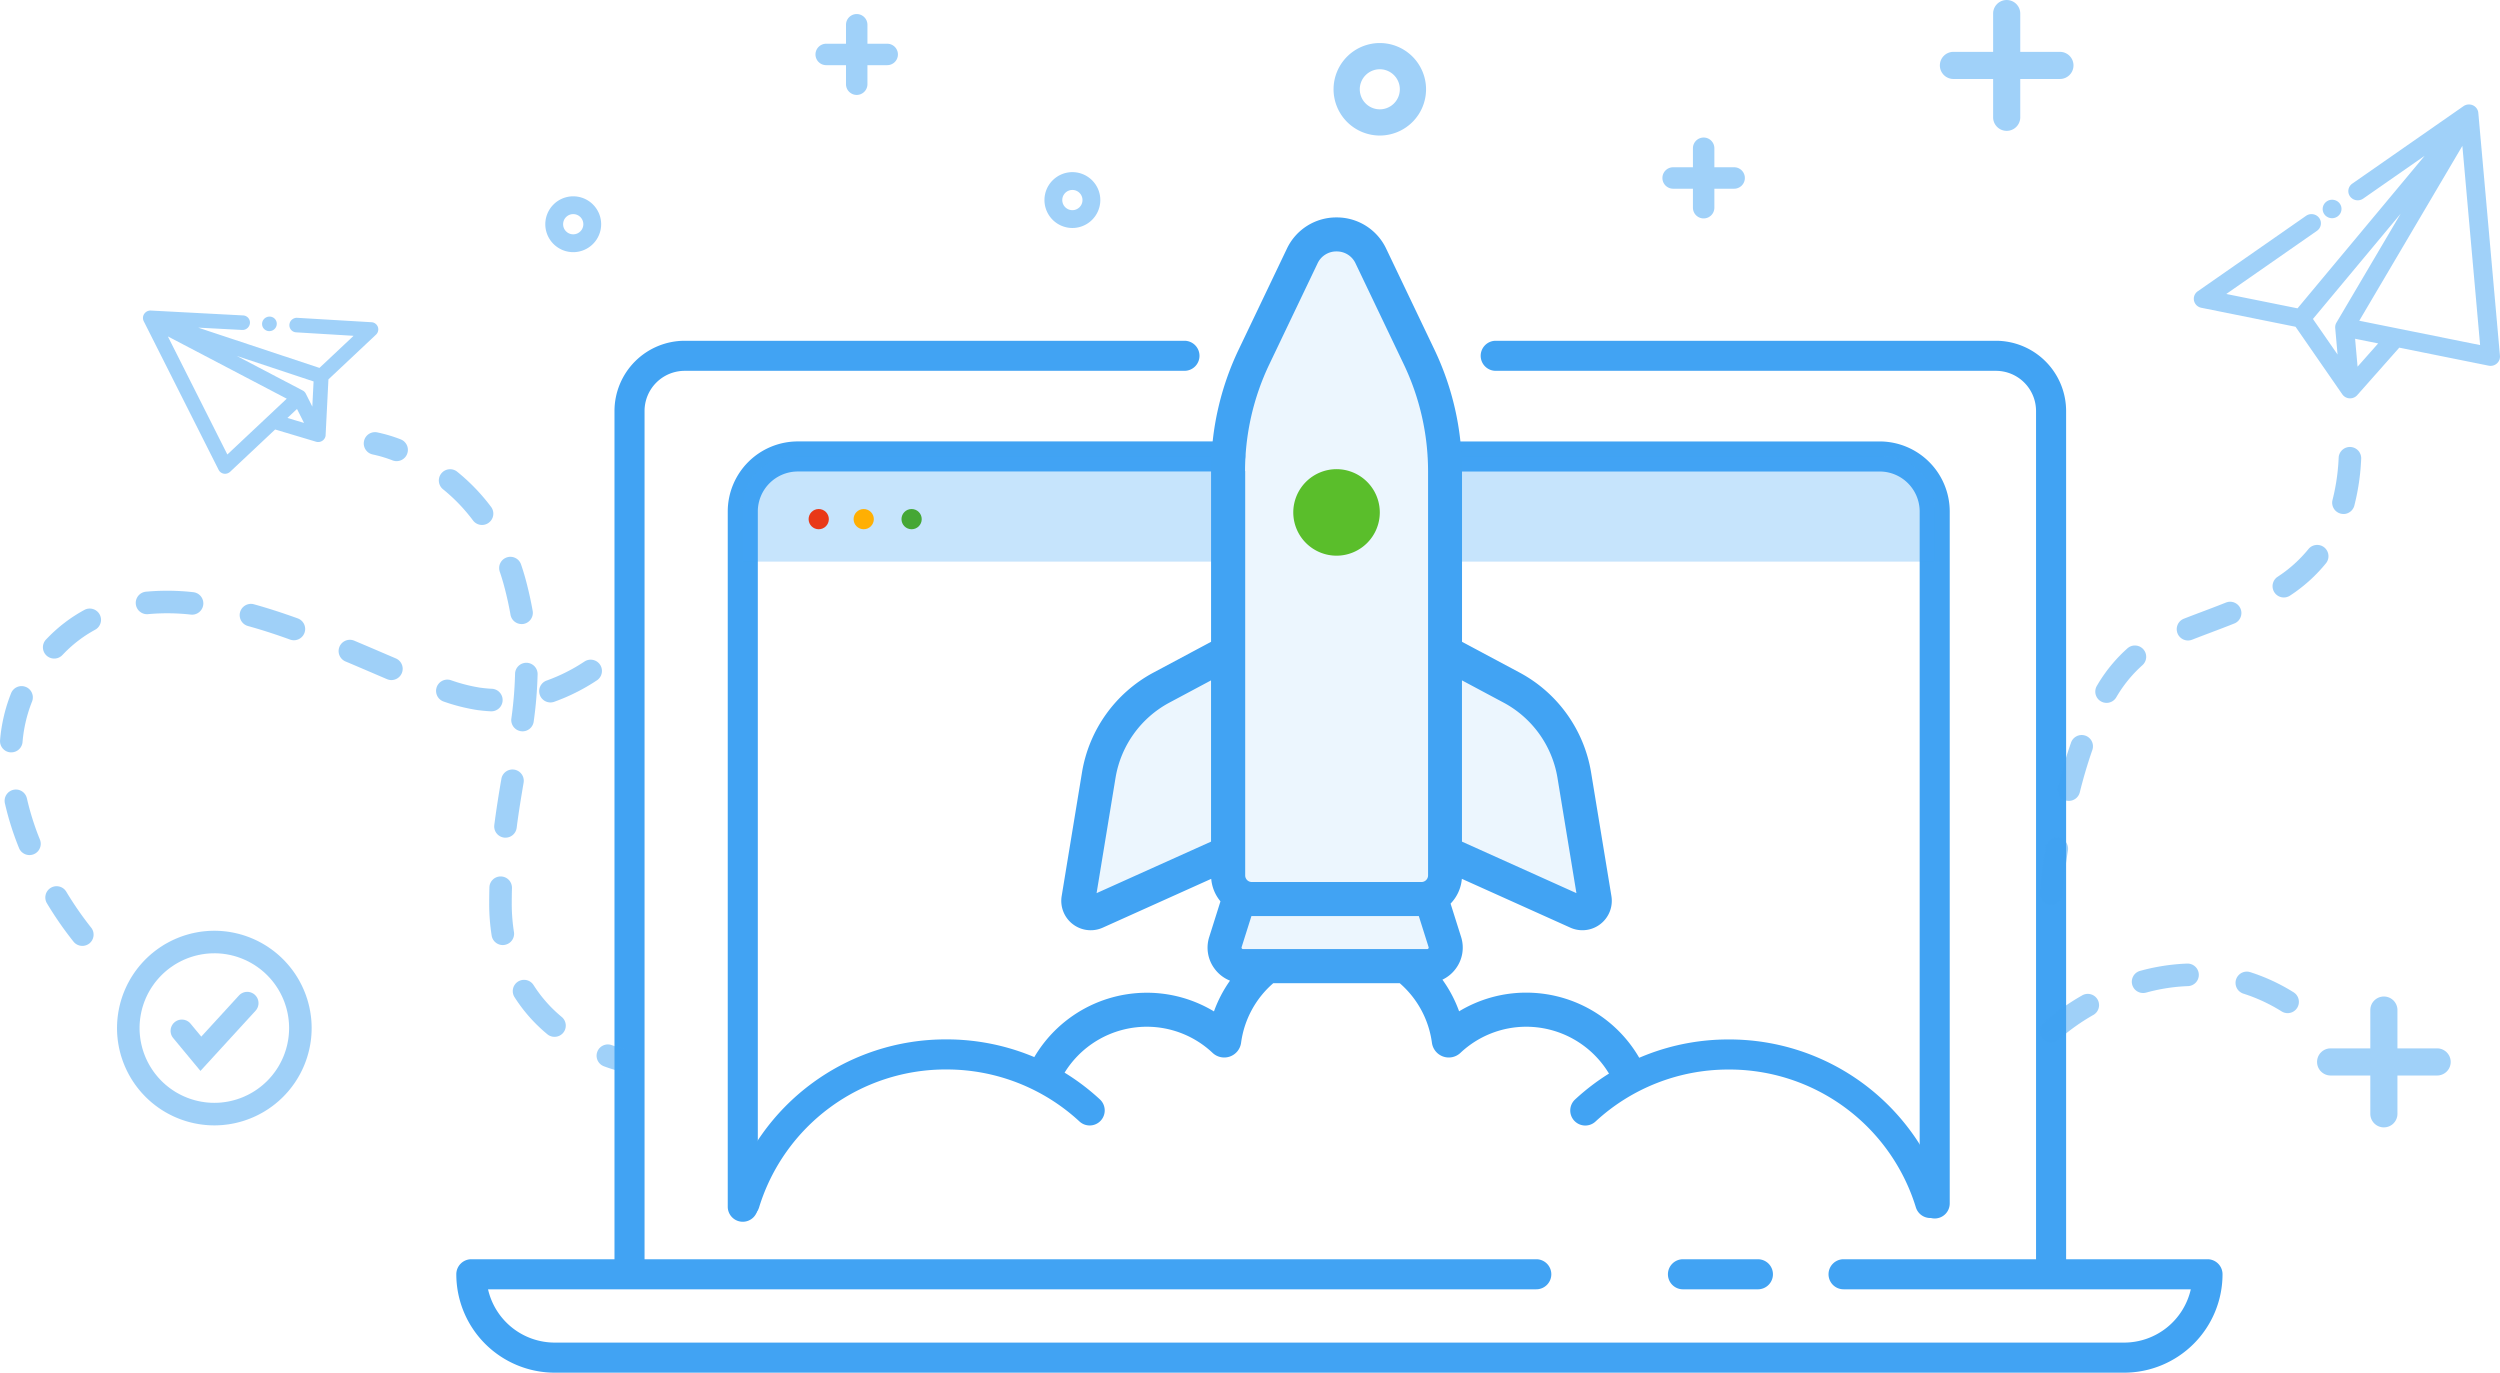 <svg id="Group_5413" data-name="Group 5413" xmlns="http://www.w3.org/2000/svg" width="227.565" height="124.95" viewBox="0 0 227.565 124.95">
  <path id="Path_2312" data-name="Path 2312" d="M-889.094,1979.155l10.511-.342,3.547-.286a2.954,2.954,0,0,0,1.116-.942,3.017,3.017,0,0,0,.434-2.678l-.873-2.815a3.451,3.451,0,0,0,.938-2.1l9.016,4.128a2.4,2.4,0,0,0,1,.22,2.413,2.413,0,0,0,1.489-.516,2.5,2.5,0,0,0,.922-2.375l-1.693-10.483a11.741,11.741,0,0,0-5.918-8.408l-4.808-2.613V1935.5a24.252,24.252,0,0,0-2.283-10.246l-4.018-8.555a4.535,4.535,0,0,0-4.13-2.649,4.536,4.536,0,0,0-4.13,2.649l-4.018,8.555a24.259,24.259,0,0,0-2.282,10.246v14.446l-4.808,2.613A11.741,11.741,0,0,0-905,1960.97l-1.693,10.483a2.506,2.506,0,0,0,.922,2.375,2.416,2.416,0,0,0,1.489.516,2.4,2.4,0,0,0,1-.22l9.016-4.128a3.456,3.456,0,0,0,.769,1.9l-.932,3.007a3.015,3.015,0,0,0,.434,2.678,2.937,2.937,0,0,0,1.291,1.019Z" transform="translate(1005.499 -1892.04)" fill="#41a3f3" opacity="0.1"/>
  <path id="Path_2313" data-name="Path 2313" d="M-749.562,2026.039a1.369,1.369,0,0,1-1.369-1.369v-77.9a3.657,3.657,0,0,0-3.652-3.653h-45.531a1.368,1.368,0,0,1-1.369-1.368,1.369,1.369,0,0,1,1.369-1.368h45.531a6.4,6.4,0,0,1,6.389,6.389v77.9A1.368,1.368,0,0,1-749.562,2026.039Z" transform="translate(936.264 -1909.362)" fill="#41a3f3"/>
  <path id="Path_2314" data-name="Path 2314" d="M-1030.584,2026.039a1.369,1.369,0,0,1-1.369-1.369v-77.9a6.4,6.4,0,0,1,6.389-6.389h45.494a1.369,1.369,0,0,1,1.368,1.368,1.368,1.368,0,0,1-1.368,1.368h-45.494a3.657,3.657,0,0,0-3.652,3.653v77.9A1.369,1.369,0,0,1-1030.584,2026.039Z" transform="translate(1087.887 -1909.362)" fill="#41a3f3"/>
  <path id="Path_2315" data-name="Path 2315" d="M-769.386,2037.884a1.369,1.369,0,0,1-1.368-1.369v-63a3.643,3.643,0,0,0-3.653-3.625h-39.737a1.369,1.369,0,0,1-1.368-1.369,1.368,1.368,0,0,1,1.368-1.368h39.737a6.383,6.383,0,0,1,6.389,6.362v63A1.369,1.369,0,0,1-769.386,2037.884Z" transform="translate(945.494 -1926.97)" fill="#41a3f3"/>
  <path id="Path_2316" data-name="Path 2316" d="M-1000.45,2038.182a1.369,1.369,0,0,1-1.368-1.369v-63.3a6.383,6.383,0,0,1,6.389-6.362h39.346a1.368,1.368,0,0,1,1.368,1.368,1.369,1.369,0,0,1-1.368,1.369h-39.346a3.643,3.643,0,0,0-3.652,3.625v63.3A1.369,1.369,0,0,1-1000.45,2038.182Z" transform="translate(1068.062 -1926.97)" fill="#41a3f3"/>
  <path id="Path_2317" data-name="Path 2317" d="M-704.932,2188.753" transform="translate(872.745 -2072.76)" fill="#41a3f3" opacity="0.43"/>
  <path id="Path_2318" data-name="Path 2318" d="M-727.722,2188.753" transform="translate(887.738 -2072.76)" fill="#41a3f3" opacity="0.43"/>
  <g id="Group_3193" data-name="Group 3193" transform="translate(41.536 114.624)">
    <path id="Path_2319" data-name="Path 2319" d="M-922.222,2195.077h-142.86a8.966,8.966,0,0,1-8.956-8.957,1.369,1.369,0,0,1,1.368-1.369h96.938a1.369,1.369,0,0,1,1.368,1.369,1.368,1.368,0,0,1-1.368,1.368h-95.418a6.23,6.23,0,0,0,6.068,4.851h142.86a6.23,6.23,0,0,0,6.068-4.851h-31.607a1.368,1.368,0,0,1-1.369-1.368,1.369,1.369,0,0,1,1.369-1.369h33.127a1.369,1.369,0,0,1,1.368,1.369A8.967,8.967,0,0,1-922.222,2195.077Z" transform="translate(1074.038 -2184.752)" fill="#41a3f3"/>
    <path id="Path_2320" data-name="Path 2320" d="M-743.472,2187.489h-6.822a1.368,1.368,0,0,1-1.369-1.368,1.369,1.369,0,0,1,1.369-1.369h6.822a1.369,1.369,0,0,1,1.368,1.369A1.368,1.368,0,0,1-743.472,2187.489Z" transform="translate(861.952 -2184.752)" fill="#41a3f3"/>
  </g>
  <path id="Path_2321" data-name="Path 2321" d="M-747.663,2188.753" transform="translate(900.857 -2072.76)" fill="#41a3f3" opacity="0.43"/>
  <path id="Path_2322" data-name="Path 2322" d="M-786.69,2188.753" transform="translate(926.532 -2072.76)" fill="#41a3f3" opacity="0.43"/>
  <path id="Path_2323" data-name="Path 2323" d="M-953.69,1980.722h-44.128v-4.942a4.632,4.632,0,0,1,4.632-4.632h39.5Z" transform="translate(1065.43 -1929.601)" fill="#41a3f3" opacity="0.3"/>
  <path id="Path_2324" data-name="Path 2324" d="M-869.765,1999.132" transform="translate(981.186 -1948.011)" fill="#41a3f3" opacity="0.3"/>
  <path id="Path_2325" data-name="Path 2325" d="M-810.348,1999.132" transform="translate(942.096 -1948.011)" fill="#41a3f3" opacity="0.3"/>
  <path id="Path_2326" data-name="Path 2326" d="M-811.115,1980.722h44.36v-4.942a4.632,4.632,0,0,0-4.632-4.632h-40.126S-810.8,1973.971-811.115,1980.722Z" transform="translate(942.863 -1929.601)" fill="#41a3f3" opacity="0.3"/>
  <g id="Group_3194" data-name="Group 3194" transform="translate(33.111 39.336)" opacity="0.5">
    <path id="Path_2327" data-name="Path 2327" d="M-1033.715,2130.22a.987.987,0,0,1-.18-.016,14.123,14.123,0,0,1-2.141-.612,1.026,1.026,0,0,1-.616-1.315,1.026,1.026,0,0,1,1.314-.616,12.539,12.539,0,0,0,1.8.521,1.028,1.028,0,0,1,.828,1.192A1.026,1.026,0,0,1-1033.715,2130.22Z" transform="translate(1057.908 -2071.865)" fill="#41a3f3"/>
    <path id="Path_2328" data-name="Path 2328" d="M-1068.166,2026.217a1.02,1.02,0,0,1-.655-.237,14.458,14.458,0,0,1-2.985-3.375,1.027,1.027,0,0,1,.317-1.416,1.026,1.026,0,0,1,1.416.317,12.4,12.4,0,0,0,2.563,2.9,1.027,1.027,0,0,1,.133,1.445A1.024,1.024,0,0,1-1068.166,2026.217Zm-4.709-8.353a1.027,1.027,0,0,1-1.012-.864,18.525,18.525,0,0,1-.225-2.922q0-.745.02-1.459a1.019,1.019,0,0,1,1.053-1,1.026,1.026,0,0,1,1,1.053q-.018.688-.019,1.4a16.488,16.488,0,0,0,.2,2.6,1.026,1.026,0,0,1-.851,1.176A1,1,0,0,1-1072.875,2017.864Zm.248-9.775a.928.928,0,0,1-.131-.008,1.026,1.026,0,0,1-.889-1.147c.2-1.553.437-2.994.645-4.2a1.024,1.024,0,0,1,1.186-.837,1.027,1.027,0,0,1,.837,1.187c-.2,1.183-.439,2.6-.632,4.108A1.026,1.026,0,0,1-1072.627,2008.088Zm1.552-9.681a.968.968,0,0,1-.139-.01,1.026,1.026,0,0,1-.88-1.154,35.42,35.42,0,0,0,.337-4.07,1.026,1.026,0,0,1,1.026-1.005h.021a1.026,1.026,0,0,1,1.005,1.048,37.47,37.47,0,0,1-.355,4.3A1.026,1.026,0,0,1-1071.075,1998.408Zm-.087-9.764a1.028,1.028,0,0,1-1.01-.849c-.146-.832-.336-1.689-.563-2.547-.123-.466-.263-.927-.415-1.371a1.026,1.026,0,0,1,.637-1.3,1.026,1.026,0,0,1,1.3.637c.169.49.323,1,.459,1.514.241.914.443,1.827.6,2.715a1.027,1.027,0,0,1-.833,1.189A1.058,1.058,0,0,1-1071.162,1988.643Zm-3.6-9.02a1.025,1.025,0,0,1-.823-.412,15.947,15.947,0,0,0-2.73-2.839,1.026,1.026,0,0,1-.151-1.443,1.026,1.026,0,0,1,1.444-.151,18,18,0,0,1,3.083,3.2,1.027,1.027,0,0,1-.208,1.437A1.023,1.023,0,0,1-1074.766,1979.623Z" transform="translate(1085.53 -1971.174)" fill="#41a3f3"/>
    <path id="Path_2329" data-name="Path 2329" d="M-1095.675,1967.325a1.035,1.035,0,0,1-.361-.066,11.734,11.734,0,0,0-1.787-.536,1.028,1.028,0,0,1-.825-1.193,1.023,1.023,0,0,1,1.19-.827,13.478,13.478,0,0,1,2.145.635,1.026,1.026,0,0,1,.6,1.322A1.027,1.027,0,0,1-1095.675,1967.325Z" transform="translate(1098.665 -1964.685)" fill="#41a3f3"/>
  </g>
  <path id="Path_2330" data-name="Path 2330" d="M-1187.955,2039.209a1.024,1.024,0,0,1-.79-.372,32.012,32.012,0,0,1-2.428-3.5,1.027,1.027,0,0,1,.343-1.41,1.027,1.027,0,0,1,1.411.344,30.792,30.792,0,0,0,2.255,3.26,1.027,1.027,0,0,1-.136,1.445A1.024,1.024,0,0,1-1187.955,2039.209Zm-4.81-8.266a1.026,1.026,0,0,1-.953-.643,26.439,26.439,0,0,1-1.285-4.072,1.026,1.026,0,0,1,.777-1.226,1.028,1.028,0,0,1,1.226.777,24.442,24.442,0,0,0,1.186,3.754,1.027,1.027,0,0,1-.568,1.336A1.025,1.025,0,0,1-1192.766,2030.943Zm-1.654-9.35c-.03,0-.059,0-.089,0a1.026,1.026,0,0,1-.934-1.111,14.939,14.939,0,0,1,1.005-4.275,1.027,1.027,0,0,1,1.334-.571,1.027,1.027,0,0,1,.571,1.335,12.863,12.863,0,0,0-.865,3.688A1.027,1.027,0,0,1-1194.42,2021.593Zm43.7-3.736h-.053c-.427-.022-.858-.063-1.282-.123a17.118,17.118,0,0,1-3-.762,1.026,1.026,0,0,1-.647-1.3,1.028,1.028,0,0,1,1.3-.647,15.169,15.169,0,0,0,2.632.676c.365.051.735.087,1.1.105a1.026,1.026,0,0,1,.972,1.078A1.026,1.026,0,0,1-1150.721,2017.857Zm5.376-.807a1.027,1.027,0,0,1-.967-.684,1.026,1.026,0,0,1,.624-1.31,16.012,16.012,0,0,0,3.44-1.73,1.027,1.027,0,0,1,1.422.293,1.026,1.026,0,0,1-.293,1.421,18.038,18.038,0,0,1-3.883,1.95A1.023,1.023,0,0,1-1145.344,2017.05Zm-14.479-2.037a1.019,1.019,0,0,1-.4-.083l-1.315-.563c-.8-.343-1.621-.695-2.459-1.047a1.027,1.027,0,0,1-.549-1.344,1.027,1.027,0,0,1,1.344-.548c.843.355,1.669.708,2.473,1.053l1.311.561a1.026,1.026,0,0,1,.542,1.346A1.027,1.027,0,0,1-1159.823,2015.012Zm-30.693-1.958a1.023,1.023,0,0,1-.707-.282,1.027,1.027,0,0,1-.037-1.451q.088-.092.178-.183a13.855,13.855,0,0,1,3.314-2.511,1.026,1.026,0,0,1,1.391.415,1.027,1.027,0,0,1-.415,1.391,11.825,11.825,0,0,0-2.824,2.142c-.053.054-.1.107-.155.161A1.024,1.024,0,0,1-1190.516,2013.055Zm21.82-1.666a1.029,1.029,0,0,1-.348-.061c-1.376-.5-2.631-.9-3.837-1.236a1.026,1.026,0,0,1-.713-1.264,1.026,1.026,0,0,1,1.264-.713c1.255.35,2.557.769,3.981,1.283a1.026,1.026,0,0,1,.617,1.314A1.027,1.027,0,0,1-1168.7,2011.389Zm-9.271-2.329a.973.973,0,0,1-.109-.006,19.256,19.256,0,0,0-3.889-.042,1.025,1.025,0,0,1-1.122-.921,1.026,1.026,0,0,1,.921-1.122,21.287,21.287,0,0,1,4.307.044,1.026,1.026,0,0,1,.913,1.129A1.027,1.027,0,0,1-1177.968,2009.06Z" transform="translate(1195.448 -1953.109)" fill="#41a3f3" opacity="0.5"/>
  <path id="Path_2331" data-name="Path 2331" d="M-651.692,2010.317c-.027,0-.055,0-.083,0a1.027,1.027,0,0,1-.942-1.1c.006-.069.14-1.727.531-4.171a1.022,1.022,0,0,1,1.176-.851,1.026,1.026,0,0,1,.851,1.175c-.377,2.357-.511,3.994-.512,4.01A1.027,1.027,0,0,1-651.692,2010.317Zm1.614-9.464a1.029,1.029,0,0,1-.251-.031,1.027,1.027,0,0,1-.746-1.246c.36-1.433.762-2.789,1.2-4.03a1.026,1.026,0,0,1,1.307-.63,1.027,1.027,0,0,1,.63,1.308c-.414,1.182-.8,2.478-1.143,3.852A1.027,1.027,0,0,1-650.078,2000.853Zm3.434-8.921a1.021,1.021,0,0,1-.529-.147,1.026,1.026,0,0,1-.349-1.409,13.985,13.985,0,0,1,2.792-3.419,1.026,1.026,0,0,1,1.447.111,1.026,1.026,0,0,1-.111,1.448,11.967,11.967,0,0,0-2.371,2.92A1.025,1.025,0,0,1-646.644,1991.932Zm7.415-5.679a1.027,1.027,0,0,1-.956-.652,1.027,1.027,0,0,1,.58-1.331c.572-.225,1.152-.443,1.734-.663.7-.263,1.4-.529,2.095-.807a1.027,1.027,0,0,1,1.334.573,1.026,1.026,0,0,1-.572,1.333c-.708.283-1.421.552-2.131.821-.573.216-1.145.433-1.709.654A1.036,1.036,0,0,1-639.229,1986.253Zm8.723-3.916a1.025,1.025,0,0,1-.855-.458,1.026,1.026,0,0,1,.285-1.423,12.224,12.224,0,0,0,2.806-2.519,1.027,1.027,0,0,1,1.443-.157,1.027,1.027,0,0,1,.157,1.443,14.249,14.249,0,0,1-3.267,2.941A1.026,1.026,0,0,1-630.506,1982.337Zm5.426-7.6a1.025,1.025,0,0,1-.261-.034,1.026,1.026,0,0,1-.732-1.253,18.731,18.731,0,0,0,.557-3.835,1.027,1.027,0,0,1,1.074-.976,1.026,1.026,0,0,1,.976,1.074,20.755,20.755,0,0,1-.622,4.258A1.027,1.027,0,0,1-625.08,1974.742Z" transform="translate(838.395 -1927.952)" fill="#41a3f3" opacity="0.5"/>
  <path id="Path_2332" data-name="Path 2332" d="M-651.692,2113.274a1.024,1.024,0,0,1-.75-.325,1.026,1.026,0,0,1,.047-1.449,20.826,20.826,0,0,1,3.533-2.522,1.027,1.027,0,0,1,1.4.374,1.026,1.026,0,0,1-.373,1.4,19.183,19.183,0,0,0-3.158,2.244A1.026,1.026,0,0,1-651.692,2113.274Zm21.531-2.68a1.021,1.021,0,0,1-.544-.157,15.306,15.306,0,0,0-3.481-1.618,1.026,1.026,0,0,1-.667-1.289,1.027,1.027,0,0,1,1.289-.667,17.342,17.342,0,0,1,3.948,1.835,1.026,1.026,0,0,1,.325,1.414A1.025,1.025,0,0,1-630.161,2110.594Zm-13.157-1.832a1.027,1.027,0,0,1-.989-.755,1.027,1.027,0,0,1,.719-1.261,18.709,18.709,0,0,1,4.283-.663,1.031,1.031,0,0,1,1.061.991,1.026,1.026,0,0,1-.99,1.061,16.643,16.643,0,0,0-3.812.592A1.032,1.032,0,0,1-643.319,2108.762Z" transform="translate(838.394 -2018.372)" fill="#41a3f3" opacity="0.5"/>
  <g id="Group_3195" data-name="Group 3195" transform="translate(73.604 46.334)">
    <ellipse id="Ellipse_121" data-name="Ellipse 121" cx="0.921" cy="0.921" rx="0.921" ry="0.921" fill="#e93817"/>
    <ellipse id="Ellipse_122" data-name="Ellipse 122" cx="0.921" cy="0.921" rx="0.921" ry="0.921" transform="translate(4.095)" fill="#ffaf03"/>
    <ellipse id="Ellipse_123" data-name="Ellipse 123" cx="0.921" cy="0.921" rx="0.921" ry="0.921" transform="translate(8.455)" fill="#45a735"/>
  </g>
  <g id="Group_3202" data-name="Group 3202" transform="translate(199.694 9.51)" opacity="0.5">
    <g id="Group_3198" data-name="Group 3198" transform="translate(0)">
      <g id="Group_3197" data-name="Group 3197">
        <g id="Group_3196" data-name="Group 3196">
          <path id="Path_2333" data-name="Path 2333" d="M-585.928,1878.352a.6.6,0,0,0-.584.056l-10.119,7.048a.555.555,0,0,0-.136.789.6.6,0,0,0,.815.127l7.26-5.057-12.975,15.57-7.274-1.466,8.778-6.114a.556.556,0,0,0,.136-.789.6.6,0,0,0-.815-.127l-9.855,6.865a.559.559,0,0,0-.233.576.571.571,0,0,0,.449.436l8.687,1.75,4.32,6.241a.141.141,0,0,0,.014.016.57.57,0,0,0,.292.205.59.59,0,0,0,.23.025.6.6,0,0,0,.392-.2l3.932-4.441,8.289,1.67a.6.6,0,0,0,.172.009.6.6,0,0,0,.336-.141.558.558,0,0,0,.2-.473l-1.97-22.117A.563.563,0,0,0-585.928,1878.352ZM-598,1898.026a.556.556,0,0,0-.075.33l.307,3.443-2.949-4.262,10.274-12.328Zm1.472,4.525-.315-3.538,2.926.589Zm11.673-2.278-11.734-2.365,10.011-16.982Z" transform="translate(611.216 -1878.028)" fill="#41a3f3"/>
          <path id="Path_2334" data-name="Path 2334" d="M-597.518,1904.254a.86.86,0,0,1-.256-.038.845.845,0,0,1-.419-.286l-.031-.04-4.259-6.153-8.579-1.729a.844.844,0,0,1-.663-.646.832.832,0,0,1,.344-.858l9.855-6.865a.87.87,0,0,1,1.191.189.818.818,0,0,1,.151.623.836.836,0,0,1-.351.554l-8.252,5.747,6.486,1.307,11.569-13.883-5.592,3.895a.871.871,0,0,1-1.191-.189.818.818,0,0,1-.152-.623.837.837,0,0,1,.351-.553l10.119-7.048a.88.88,0,0,1,.851-.082.837.837,0,0,1,.5.689l1.97,22.116a.836.836,0,0,1-.29.705.863.863,0,0,1-.49.206.872.872,0,0,1-.25-.014l-8.135-1.639-3.828,4.323a.862.862,0,0,1-.573.288C-597.467,1904.253-597.492,1904.254-597.518,1904.254Zm-3.508-16.223a.328.328,0,0,0-.186.058l-9.855,6.864a.287.287,0,0,0-.121.294.3.3,0,0,0,.236.224l8.795,1.772,4.383,6.332a.32.32,0,0,0,.161.116.371.371,0,0,0,.125.013.319.319,0,0,0,.211-.105l4.037-4.56,8.443,1.7a.285.285,0,0,0,.093.005.33.33,0,0,0,.183-.076.286.286,0,0,0,.1-.242l-1.97-22.116a.288.288,0,0,0-.175-.236h0a.328.328,0,0,0-.317.031L-597,1885.156a.293.293,0,0,0-.124.193.275.275,0,0,0,.051.209.321.321,0,0,0,.439.066l8.928-6.219-14.381,17.256-8.062-1.625,9.3-6.48a.292.292,0,0,0,.124-.193.273.273,0,0,0-.051-.209A.312.312,0,0,0-601.026,1888.031Zm3.758,14.653-.4-4.536,3.751.756Zm.206-3.855.226,2.54,1.874-2.116Zm-.866,3.452-3.657-5.285,10.407-12.488.446.314-7.556,12.818a.278.278,0,0,0-.038.166Zm-2.971-5.254,2.242,3.238-.215-2.41a.82.82,0,0,1,.112-.493h0l5.845-9.915Zm15.825,3.061-12.47-2.513,10.639-18.047Zm-11.608-2.9,11,2.216-1.615-18.132Z" transform="translate(611.743 -1877.503)" fill="#41a3f3"/>
        </g>
      </g>
    </g>
    <g id="Group_3201" data-name="Group 3201" transform="translate(11.73 8.675)">
      <g id="Group_3200" data-name="Group 3200">
        <g id="Group_3199" data-name="Group 3199">
          <path id="Path_2335" data-name="Path 2335" d="M-575.7,1903.79a.6.6,0,0,0-.426-.128.6.6,0,0,0-.4.2.56.56,0,0,0-.135.414.56.56,0,0,0,.206.382.6.6,0,0,0,.426.128.6.6,0,0,0,.4-.2.559.559,0,0,0,.135-.412A.561.561,0,0,0-575.7,1903.79Z" transform="translate(576.929 -1903.386)" fill="#41a3f3"/>
          <path id="Path_2336" data-name="Path 2336" d="M-576.6,1904.537a.872.872,0,0,1-.546-.191.832.832,0,0,1-.306-.571.834.834,0,0,1,.2-.616.873.873,0,0,1,.579-.3.879.879,0,0,1,.622.188h0a.839.839,0,0,1,.307.572.833.833,0,0,1-.2.616.872.872,0,0,1-.579.3C-576.549,1904.536-576.575,1904.537-576.6,1904.537Zm0-1.13h-.027a.328.328,0,0,0-.214.108.285.285,0,0,0-.069.21.282.282,0,0,0,.1.194.308.308,0,0,0,.23.069.327.327,0,0,0,.214-.108.285.285,0,0,0,.07-.21.283.283,0,0,0-.105-.194h0A.326.326,0,0,0-576.6,1903.407Z" transform="translate(577.455 -1902.86)" fill="#41a3f3"/>
        </g>
      </g>
    </g>
  </g>
  <g id="Group_3209" data-name="Group 3209" transform="translate(13.009 28.272)" opacity="0.5">
    <g id="Group_3205" data-name="Group 3205" transform="translate(0 0)">
      <g id="Group_3204" data-name="Group 3204">
        <g id="Group_3203" data-name="Group 3203">
          <path id="Path_2337" data-name="Path 2337" d="M-1156.583,1933.712l6.818,13.532a.382.382,0,0,0,.284.2.406.406,0,0,0,.245-.04.415.415,0,0,0,.1-.067l4.205-3.952,3.878,1.16a.4.4,0,0,0,.3-.027.4.4,0,0,0,.124-.1.39.39,0,0,0,.1-.225.065.065,0,0,0,0-.014l.258-5.173,4.407-4.142a.389.389,0,0,0,.1-.414.382.382,0,0,0-.342-.251l-6.754-.4a.406.406,0,0,0-.427.367.379.379,0,0,0,.363.409l5.86.352-3.69,3.469-13.128-4.357,6.03.319a.406.406,0,0,0,.427-.367.379.379,0,0,0-.363-.409l-8.4-.444a.41.41,0,0,0-.359.177A.385.385,0,0,0-1156.583,1933.712Zm5.114,1.962,10.395,3.45-.177,3.532-1.061-2.106a.376.376,0,0,0-.162-.164Zm7.195,7.1,1.484-1.4,1.091,2.165Zm-10.978-8.187,11.917,6.243-5.953,5.595Z" transform="translate(1156.896 -1932.871)" fill="#41a3f3"/>
          <path id="Path_2338" data-name="Path 2338" d="M-1149.944,1947.2a.692.692,0,0,1-.1-.008.658.658,0,0,1-.487-.352l-6.818-13.532a.659.659,0,0,1,.048-.667.69.69,0,0,1,.6-.3l8.4.444a.655.655,0,0,1,.463.224.644.644,0,0,1,.157.481.679.679,0,0,1-.714.617l-4-.211,11.043,3.666,3.109-2.922-5.226-.315a.657.657,0,0,1-.462-.224.645.645,0,0,1-.157-.481.68.68,0,0,1,.714-.617l6.755.4a.655.655,0,0,1,.584.431.663.663,0,0,1-.174.706l-4.326,4.067-.259,5.115a.634.634,0,0,1-.158.353.682.682,0,0,1-.207.161.68.68,0,0,1-.5.046l-3.727-1.115-4.09,3.844a.689.689,0,0,1-.16.112A.682.682,0,0,1-1149.944,1947.2Zm-6.8-14.309a.138.138,0,0,0-.112.059.111.111,0,0,0-.01.112l6.818,13.533a.108.108,0,0,0,.081.057.134.134,0,0,0,.081-.014.151.151,0,0,0,.033-.023l4.318-4.059,4.03,1.2a.128.128,0,0,0,.1-.009.141.141,0,0,0,.042-.033.123.123,0,0,0,.029-.068l.264-5.288,4.487-4.217a.116.116,0,0,0,.034-.123.108.108,0,0,0-.1-.069l-6.756-.4a.128.128,0,0,0-.137.116.1.1,0,0,0,.024.076.113.113,0,0,0,.08.037l6.495.391-4.271,4.014-15.212-5.049,8.059.426a.133.133,0,0,0,.14-.116.1.1,0,0,0-.024-.075.113.113,0,0,0-.08-.037l-8.4-.445Zm6.849,13.453-6.513-12.926,13.012,6.817Zm-5.257-11.65,5.416,10.75,5.406-5.08Zm13.455,8.764-3.639-1.088,2.1-1.971Zm-2.571-1.34,1.511.451-.64-1.27Zm2.71,1.062-1.527-3.031a.1.1,0,0,0-.046-.046l-8.994-4.712.213-.5,10.593,3.516Zm-7.328-6.71,6.01,3.149a.65.65,0,0,1,.279.284l.595,1.181.115-2.29Z" transform="translate(1157.422 -1932.345)" fill="#41a3f3"/>
        </g>
      </g>
    </g>
    <g id="Group_3208" data-name="Group 3208" transform="translate(10.847 0.547)">
      <g id="Group_3207" data-name="Group 3207">
        <g id="Group_3206" data-name="Group 3206">
          <path id="Path_2339" data-name="Path 2339" d="M-1124.9,1935.015a.407.407,0,0,1,.2-.227.407.407,0,0,1,.3-.026.385.385,0,0,1,.227.192.383.383,0,0,1,.018.3.407.407,0,0,1-.2.228.407.407,0,0,1-.3.026.382.382,0,0,1-.227-.191A.381.381,0,0,1-1124.9,1935.015Z" transform="translate(1125.192 -1934.471)" fill="#41a3f3"/>
          <path id="Path_2340" data-name="Path 2340" d="M-1125.06,1935.268a.656.656,0,0,1-.2-.031.654.654,0,0,1-.389-.328.663.663,0,0,1-.033-.51h0a.683.683,0,0,1,.336-.382.686.686,0,0,1,.506-.043.658.658,0,0,1,.391.33.656.656,0,0,1,.032.509.683.683,0,0,1-.336.382A.694.694,0,0,1-1125.06,1935.268Zm-.1-.688a.113.113,0,0,0,0,.084.109.109,0,0,0,.064.052.136.136,0,0,0,.1-.009.137.137,0,0,0,.065-.072.109.109,0,0,0,0-.083.109.109,0,0,0-.064-.053.135.135,0,0,0-.1.009A.134.134,0,0,0-1125.164,1934.579Z" transform="translate(1125.718 -1933.945)" fill="#41a3f3"/>
        </g>
      </g>
    </g>
  </g>
  <g id="Group_3212" data-name="Group 3212" transform="translate(176.579)" opacity="0.5">
    <g id="Group_3210" data-name="Group 3210" transform="translate(4.847)">
      <path id="Path_2341" data-name="Path 2341" d="M-663.082,1862.012a.807.807,0,0,1-.807-.807v-9.443a.806.806,0,0,1,.807-.807.807.807,0,0,1,.807.807v9.443A.807.807,0,0,1-663.082,1862.012Z" transform="translate(664.317 -1850.527)" fill="#41a3f3"/>
      <path id="Path_2342" data-name="Path 2342" d="M-663.905,1861.618a1.236,1.236,0,0,1-1.235-1.234v-9.443a1.236,1.236,0,0,1,1.235-1.234,1.236,1.236,0,0,1,1.235,1.234v9.443A1.236,1.236,0,0,1-663.905,1861.618Zm0-11.056a.38.38,0,0,0-.379.379v9.443a.38.38,0,0,0,.379.379.38.38,0,0,0,.379-.379v-9.443A.38.38,0,0,0-663.905,1850.562Z" transform="translate(665.14 -1849.706)" fill="#41a3f3"/>
    </g>
    <g id="Group_3211" data-name="Group 3211" transform="translate(0 4.721)">
      <path id="Path_2343" data-name="Path 2343" d="M-667.558,1866.37h-9.694a.807.807,0,0,1-.807-.807.807.807,0,0,1,.807-.807h9.694a.807.807,0,0,1,.807.807A.807.807,0,0,1-667.558,1866.37Z" transform="translate(678.486 -1864.328)" fill="#41a3f3"/>
      <path id="Path_2344" data-name="Path 2344" d="M-668.38,1865.975h-9.694a1.236,1.236,0,0,1-1.234-1.235,1.236,1.236,0,0,1,1.234-1.235h9.694a1.236,1.236,0,0,1,1.235,1.235A1.236,1.236,0,0,1-668.38,1865.975Zm-9.694-1.614a.379.379,0,0,0-.379.38.38.38,0,0,0,.379.379h9.694a.38.38,0,0,0,.379-.379.38.38,0,0,0-.379-.38Z" transform="translate(679.308 -1863.506)" fill="#41a3f3"/>
    </g>
  </g>
  <g id="Group_3215" data-name="Group 3215" transform="translate(210.913 90.709)" opacity="0.5">
    <g id="Group_3213" data-name="Group 3213" transform="translate(4.847 0)">
      <path id="Path_2345" data-name="Path 2345" d="M-562.723,2127.156a.806.806,0,0,1-.807-.807v-9.442a.807.807,0,0,1,.807-.807.807.807,0,0,1,.807.807v9.442A.806.806,0,0,1-562.723,2127.156Z" transform="translate(563.958 -2115.671)" fill="#41a3f3"/>
      <path id="Path_2346" data-name="Path 2346" d="M-563.545,2126.761a1.236,1.236,0,0,1-1.235-1.235v-9.442a1.236,1.236,0,0,1,1.235-1.235,1.236,1.236,0,0,1,1.235,1.235v9.442A1.236,1.236,0,0,1-563.545,2126.761Zm0-11.057a.38.38,0,0,0-.379.379v9.442a.38.38,0,0,0,.379.379.38.38,0,0,0,.379-.379v-9.442A.38.38,0,0,0-563.545,2115.7Z" transform="translate(564.78 -2114.849)" fill="#41a3f3"/>
    </g>
    <g id="Group_3214" data-name="Group 3214" transform="translate(0 4.721)">
      <path id="Path_2347" data-name="Path 2347" d="M-567.2,2131.513h-9.694a.807.807,0,0,1-.807-.808.807.807,0,0,1,.807-.807h9.694a.807.807,0,0,1,.807.807A.807.807,0,0,1-567.2,2131.513Z" transform="translate(578.127 -2129.471)" fill="#41a3f3"/>
      <path id="Path_2348" data-name="Path 2348" d="M-568.02,2131.118h-9.694a1.236,1.236,0,0,1-1.235-1.235,1.236,1.236,0,0,1,1.235-1.235h9.694a1.237,1.237,0,0,1,1.235,1.235A1.236,1.236,0,0,1-568.02,2131.118Zm-9.694-1.614a.38.38,0,0,0-.379.38.38.38,0,0,0,.379.38h9.694a.38.38,0,0,0,.379-.38.38.38,0,0,0-.379-.38Z" transform="translate(578.949 -2128.649)" fill="#41a3f3"/>
    </g>
  </g>
  <g id="Group_3218" data-name="Group 3218" transform="translate(74.23 1.279)" opacity="0.5">
    <g id="Group_3216" data-name="Group 3216" transform="translate(2.778)">
      <path id="Path_2349" data-name="Path 2349" d="M-968.394,1861.28a.462.462,0,0,1-.462-.463v-5.41a.462.462,0,0,1,.462-.462.462.462,0,0,1,.463.462v5.41A.462.462,0,0,1-968.394,1861.28Z" transform="translate(969.369 -1854.432)" fill="#41a3f3"/>
      <path id="Path_2350" data-name="Path 2350" d="M-969.381,1860.807a.977.977,0,0,1-.975-.975v-5.411a.977.977,0,0,1,.975-.976.977.977,0,0,1,.976.976v5.411A.977.977,0,0,1-969.381,1860.807Z" transform="translate(970.356 -1853.445)" fill="#41a3f3"/>
    </g>
    <g id="Group_3217" data-name="Group 3217" transform="translate(0 2.705)">
      <path id="Path_2351" data-name="Path 2351" d="M-970.958,1863.777h-5.555a.463.463,0,0,1-.462-.463.462.462,0,0,1,.462-.462h5.555a.462.462,0,0,1,.462.462A.462.462,0,0,1-970.958,1863.777Z" transform="translate(977.488 -1862.339)" fill="#41a3f3"/>
      <path id="Path_2352" data-name="Path 2352" d="M-971.945,1863.3H-977.5a.977.977,0,0,1-.975-.975.977.977,0,0,1,.975-.976h5.555a.977.977,0,0,1,.975.976A.976.976,0,0,1-971.945,1863.3Z" transform="translate(978.475 -1861.352)" fill="#41a3f3"/>
    </g>
  </g>
  <g id="Group_3221" data-name="Group 3221" transform="translate(151.324 12.521)" opacity="0.5">
    <g id="Group_3219" data-name="Group 3219" transform="translate(2.777)">
      <path id="Path_2353" data-name="Path 2353" d="M-743.049,1894.139a.462.462,0,0,1-.462-.462v-5.411a.462.462,0,0,1,.462-.463.462.462,0,0,1,.463.463v5.411A.462.462,0,0,1-743.049,1894.139Z" transform="translate(744.024 -1887.291)" fill="#41a3f3"/>
      <path id="Path_2354" data-name="Path 2354" d="M-744.035,1893.666a.977.977,0,0,1-.976-.976v-5.411a.977.977,0,0,1,.976-.976.976.976,0,0,1,.975.976v5.411A.977.977,0,0,1-744.035,1893.666Z" transform="translate(745.011 -1886.304)" fill="#41a3f3"/>
    </g>
    <g id="Group_3220" data-name="Group 3220" transform="translate(0 2.705)">
      <path id="Path_2355" data-name="Path 2355" d="M-745.612,1896.637h-5.555a.462.462,0,0,1-.462-.463.462.462,0,0,1,.462-.462h5.555a.462.462,0,0,1,.463.462A.462.462,0,0,1-745.612,1896.637Z" transform="translate(752.142 -1895.199)" fill="#41a3f3"/>
      <path id="Path_2356" data-name="Path 2356" d="M-746.6,1896.163h-5.555a.977.977,0,0,1-.975-.976.977.977,0,0,1,.975-.976h5.555a.977.977,0,0,1,.975.976A.977.977,0,0,1-746.6,1896.163Z" transform="translate(753.129 -1894.211)" fill="#41a3f3"/>
    </g>
  </g>
  <g id="Group_3222" data-name="Group 3222" transform="translate(121.388 3.918)" opacity="0.5">
    <path id="Path_2357" data-name="Path 2357" d="M-835.7,1869.924a3.839,3.839,0,0,1-3.834-3.834,3.839,3.839,0,0,1,3.834-3.833,3.839,3.839,0,0,1,3.834,3.833A3.839,3.839,0,0,1-835.7,1869.924Zm0-6.034a2.2,2.2,0,0,0-2.2,2.2,2.2,2.2,0,0,0,2.2,2.2,2.2,2.2,0,0,0,2.2-2.2A2.2,2.2,0,0,0-835.7,1863.891Z" transform="translate(839.907 -1861.881)" fill="#41a3f3"/>
    <path id="Path_2358" data-name="Path 2358" d="M-836.421,1869.578a4.215,4.215,0,0,1-4.21-4.211,4.214,4.214,0,0,1,4.21-4.209,4.214,4.214,0,0,1,4.21,4.209A4.215,4.215,0,0,1-836.421,1869.578Zm0-7.668a3.461,3.461,0,0,0-3.457,3.456,3.462,3.462,0,0,0,3.457,3.459,3.462,3.462,0,0,0,3.457-3.459A3.461,3.461,0,0,0-836.421,1861.91Zm0,6.034a2.579,2.579,0,0,1-2.576-2.577,2.578,2.578,0,0,1,2.576-2.575,2.578,2.578,0,0,1,2.576,2.575A2.579,2.579,0,0,1-836.421,1867.944Zm0-4.4a1.825,1.825,0,0,0-1.823,1.823,1.826,1.826,0,0,0,1.823,1.825,1.826,1.826,0,0,0,1.823-1.825A1.825,1.825,0,0,0-836.421,1863.544Z" transform="translate(840.631 -1861.158)" fill="#41a3f3"/>
  </g>
  <g id="Group_3223" data-name="Group 3223" transform="translate(49.637 17.869)" opacity="0.5">
    <path id="Path_2359" data-name="Path 2359" d="M-1047.158,1907.335a2.2,2.2,0,0,1-2.2-2.2,2.2,2.2,0,0,1,2.2-2.2,2.2,2.2,0,0,1,2.2,2.2A2.2,2.2,0,0,1-1047.158,1907.335Zm0-3.462a1.263,1.263,0,0,0-1.262,1.262,1.264,1.264,0,0,0,1.262,1.263,1.264,1.264,0,0,0,1.262-1.263A1.263,1.263,0,0,0-1047.158,1903.873Z" transform="translate(1049.7 -1902.594)" fill="#41a3f3"/>
    <path id="Path_2360" data-name="Path 2360" d="M-1047.816,1907.02a2.545,2.545,0,0,1-2.542-2.542,2.544,2.544,0,0,1,2.542-2.541,2.544,2.544,0,0,1,2.542,2.541A2.545,2.545,0,0,1-1047.816,1907.02Zm0-4.4a1.859,1.859,0,0,0-1.857,1.857,1.86,1.86,0,0,0,1.857,1.858,1.86,1.86,0,0,0,1.858-1.858A1.859,1.859,0,0,0-1047.816,1902.62Zm0,3.461a1.606,1.606,0,0,1-1.6-1.6,1.606,1.606,0,0,1,1.6-1.6,1.606,1.606,0,0,1,1.6,1.6A1.606,1.606,0,0,1-1047.816,1906.082Zm0-2.524a.921.921,0,0,0-.92.92.921.921,0,0,0,.92.92.921.921,0,0,0,.92-.92A.921.921,0,0,0-1047.816,1903.557Z" transform="translate(1050.358 -1901.936)" fill="#41a3f3"/>
  </g>
  <g id="Group_3224" data-name="Group 3224" transform="translate(95.073 15.669)" opacity="0.5">
    <path id="Path_2361" data-name="Path 2361" d="M-914.35,1900.905a2.2,2.2,0,0,1-2.2-2.2,2.2,2.2,0,0,1,2.2-2.2,2.2,2.2,0,0,1,2.2,2.2A2.2,2.2,0,0,1-914.35,1900.905Zm0-3.462a1.263,1.263,0,0,0-1.262,1.262,1.264,1.264,0,0,0,1.262,1.263,1.264,1.264,0,0,0,1.262-1.263A1.263,1.263,0,0,0-914.35,1897.443Z" transform="translate(916.892 -1896.164)" fill="#41a3f3"/>
    <path id="Path_2362" data-name="Path 2362" d="M-915.008,1900.59a2.545,2.545,0,0,1-2.542-2.543,2.545,2.545,0,0,1,2.542-2.541,2.545,2.545,0,0,1,2.542,2.541A2.545,2.545,0,0,1-915.008,1900.59Zm0-4.4a1.86,1.86,0,0,0-1.858,1.857,1.86,1.86,0,0,0,1.858,1.859,1.86,1.86,0,0,0,1.858-1.859A1.859,1.859,0,0,0-915.008,1896.19Zm0,3.462a1.606,1.606,0,0,1-1.6-1.6,1.605,1.605,0,0,1,1.6-1.6,1.606,1.606,0,0,1,1.6,1.6A1.607,1.607,0,0,1-915.008,1899.652Zm0-2.524a.921.921,0,0,0-.92.919.921.921,0,0,0,.92.921.921.921,0,0,0,.92-.921A.921.921,0,0,0-915.008,1897.128Z" transform="translate(917.55 -1895.506)" fill="#41a3f3"/>
  </g>
  <g id="Group_3225" data-name="Group 3225" transform="translate(10.652 84.722)">
    <path id="Path_2363" data-name="Path 2363" d="M-1155.454,2115.065a8.868,8.868,0,0,1-8.858-8.858,8.869,8.869,0,0,1,8.858-8.858,8.868,8.868,0,0,1,8.858,8.858A8.868,8.868,0,0,1-1155.454,2115.065Zm0-15.664a6.813,6.813,0,0,0-6.806,6.806,6.814,6.814,0,0,0,6.806,6.806,6.814,6.814,0,0,0,6.806-6.806A6.813,6.813,0,0,0-1155.454,2099.4Z" transform="translate(1164.312 -2097.348)" fill="#41a3f3" opacity="0.5"/>
    <path id="Path_2364" data-name="Path 2364" d="M-1147.339,2120.809l-2.481-2.992a1.026,1.026,0,0,1,.135-1.445,1.027,1.027,0,0,1,1.445.135l.978,1.179,3.425-3.74a1.027,1.027,0,0,1,1.45-.064,1.026,1.026,0,0,1,.063,1.45Z" transform="translate(1154.933 -2108.049)" fill="#41a3f3" opacity="0.5"/>
  </g>
  <g id="Group_3227" data-name="Group 3227" transform="translate(93.302 19.793)">
    <g id="Group_3226" data-name="Group 3226">
      <path id="Path_2365" data-name="Path 2365" d="M-866.01,1985.736a11.888,11.888,0,0,0-11.076-7.611,11.81,11.81,0,0,0-6.125,1.7,11.746,11.746,0,0,0-1.519-2.88,3.213,3.213,0,0,0,1.222-1.013,3.2,3.2,0,0,0,.476-2.882l-.956-3.029a3.689,3.689,0,0,0,1.027-2.256l9.872,4.443a2.676,2.676,0,0,0,1.1.236,2.673,2.673,0,0,0,1.631-.555,2.673,2.673,0,0,0,1.01-2.556l-1.854-11.282a12.643,12.643,0,0,0-6.48-9.048l-5.264-2.812v-15.547a25.73,25.73,0,0,0-2.5-11.027l-4.4-9.206a4.972,4.972,0,0,0-4.522-2.851,4.972,4.972,0,0,0-4.522,2.851l-4.4,9.206a25.732,25.732,0,0,0-2.5,11.027v15.547l-5.264,2.812a12.645,12.645,0,0,0-6.48,9.049l-1.854,11.282a2.672,2.672,0,0,0,1.01,2.556,2.673,2.673,0,0,0,1.631.555,2.675,2.675,0,0,0,1.1-.236l9.872-4.443a3.683,3.683,0,0,0,.841,2.049l-1.021,3.236a3.2,3.2,0,0,0,.475,2.883,3.213,3.213,0,0,0,1.414,1.1,11.719,11.719,0,0,0-1.46,2.8,11.809,11.809,0,0,0-6.125-1.7,11.888,11.888,0,0,0-11.075,7.611h3.407a8.789,8.789,0,0,1,7.669-4.516,8.734,8.734,0,0,1,6,2.38,1.547,1.547,0,0,0,1.577.331,1.548,1.548,0,0,0,1.016-1.251,8.7,8.7,0,0,1,2.931-5.425h11.509a8.7,8.7,0,0,1,2.932,5.425,1.548,1.548,0,0,0,1.016,1.251,1.547,1.547,0,0,0,1.577-.331,8.734,8.734,0,0,1,6-2.38,8.789,8.789,0,0,1,7.669,4.516Zm-50.2-16.668,1.727-10.513a9.532,9.532,0,0,1,4.885-6.821l3.806-2.033v14.678Zm29.33,2.084.893,2.831a.126.126,0,0,1-.021.121.125.125,0,0,1-.109.056h-16.761a.126.126,0,0,1-.11-.056.127.127,0,0,1-.02-.121l.893-2.831h15.234Zm7.735-19.418a9.531,9.531,0,0,1,4.885,6.821l1.727,10.513-10.418-4.689V1949.7Zm-23.552-21.089a22.623,22.623,0,0,1,2.2-9.692l4.4-9.206a1.878,1.878,0,0,1,1.73-1.091,1.878,1.878,0,0,1,1.73,1.091l4.4,9.206a22.618,22.618,0,0,1,2.2,9.693v36.809a.6.6,0,0,1-.6.6h-15.446a.6.6,0,0,1-.6-.6v-36.809Z" transform="translate(922.726 -1907.562)" fill="#41a3f3"/>
      <path id="Path_2366" data-name="Path 2366" d="M-847.409,1982.411a3.943,3.943,0,0,0,3.938-3.938,3.943,3.943,0,0,0-3.938-3.938,3.943,3.943,0,0,0-3.938,3.938A3.943,3.943,0,0,0-847.409,1982.411Z" transform="translate(875.767 -1951.622)" fill="#5abe2b"/>
    </g>
  </g>
  <path id="Path_2367" data-name="Path 2367" d="M-744.883,2142.515a1.369,1.369,0,0,1-1.306-.963A17.769,17.769,0,0,0-763.244,2129a17.8,17.8,0,0,0-12.11,4.735,1.369,1.369,0,0,1-1.934-.077,1.369,1.369,0,0,1,.077-1.934,20.528,20.528,0,0,1,13.967-5.461,20.494,20.494,0,0,1,19.669,14.483,1.368,1.368,0,0,1-.9,1.713A1.382,1.382,0,0,1-744.883,2142.515Z" transform="translate(920.585 -2031.645)" fill="#41a3f3"/>
  <path id="Path_2368" data-name="Path 2368" d="M-999.937,2142.515a1.378,1.378,0,0,1-.406-.062,1.368,1.368,0,0,1-.9-1.713,20.494,20.494,0,0,1,19.669-14.483,20.529,20.529,0,0,1,13.967,5.461,1.369,1.369,0,0,1,.077,1.934,1.369,1.369,0,0,1-1.934.077,17.8,17.8,0,0,0-12.11-4.735,17.769,17.769,0,0,0-17.055,12.557A1.368,1.368,0,0,1-999.937,2142.515Z" transform="translate(1067.725 -2031.645)" fill="#41a3f3"/>
</svg>
